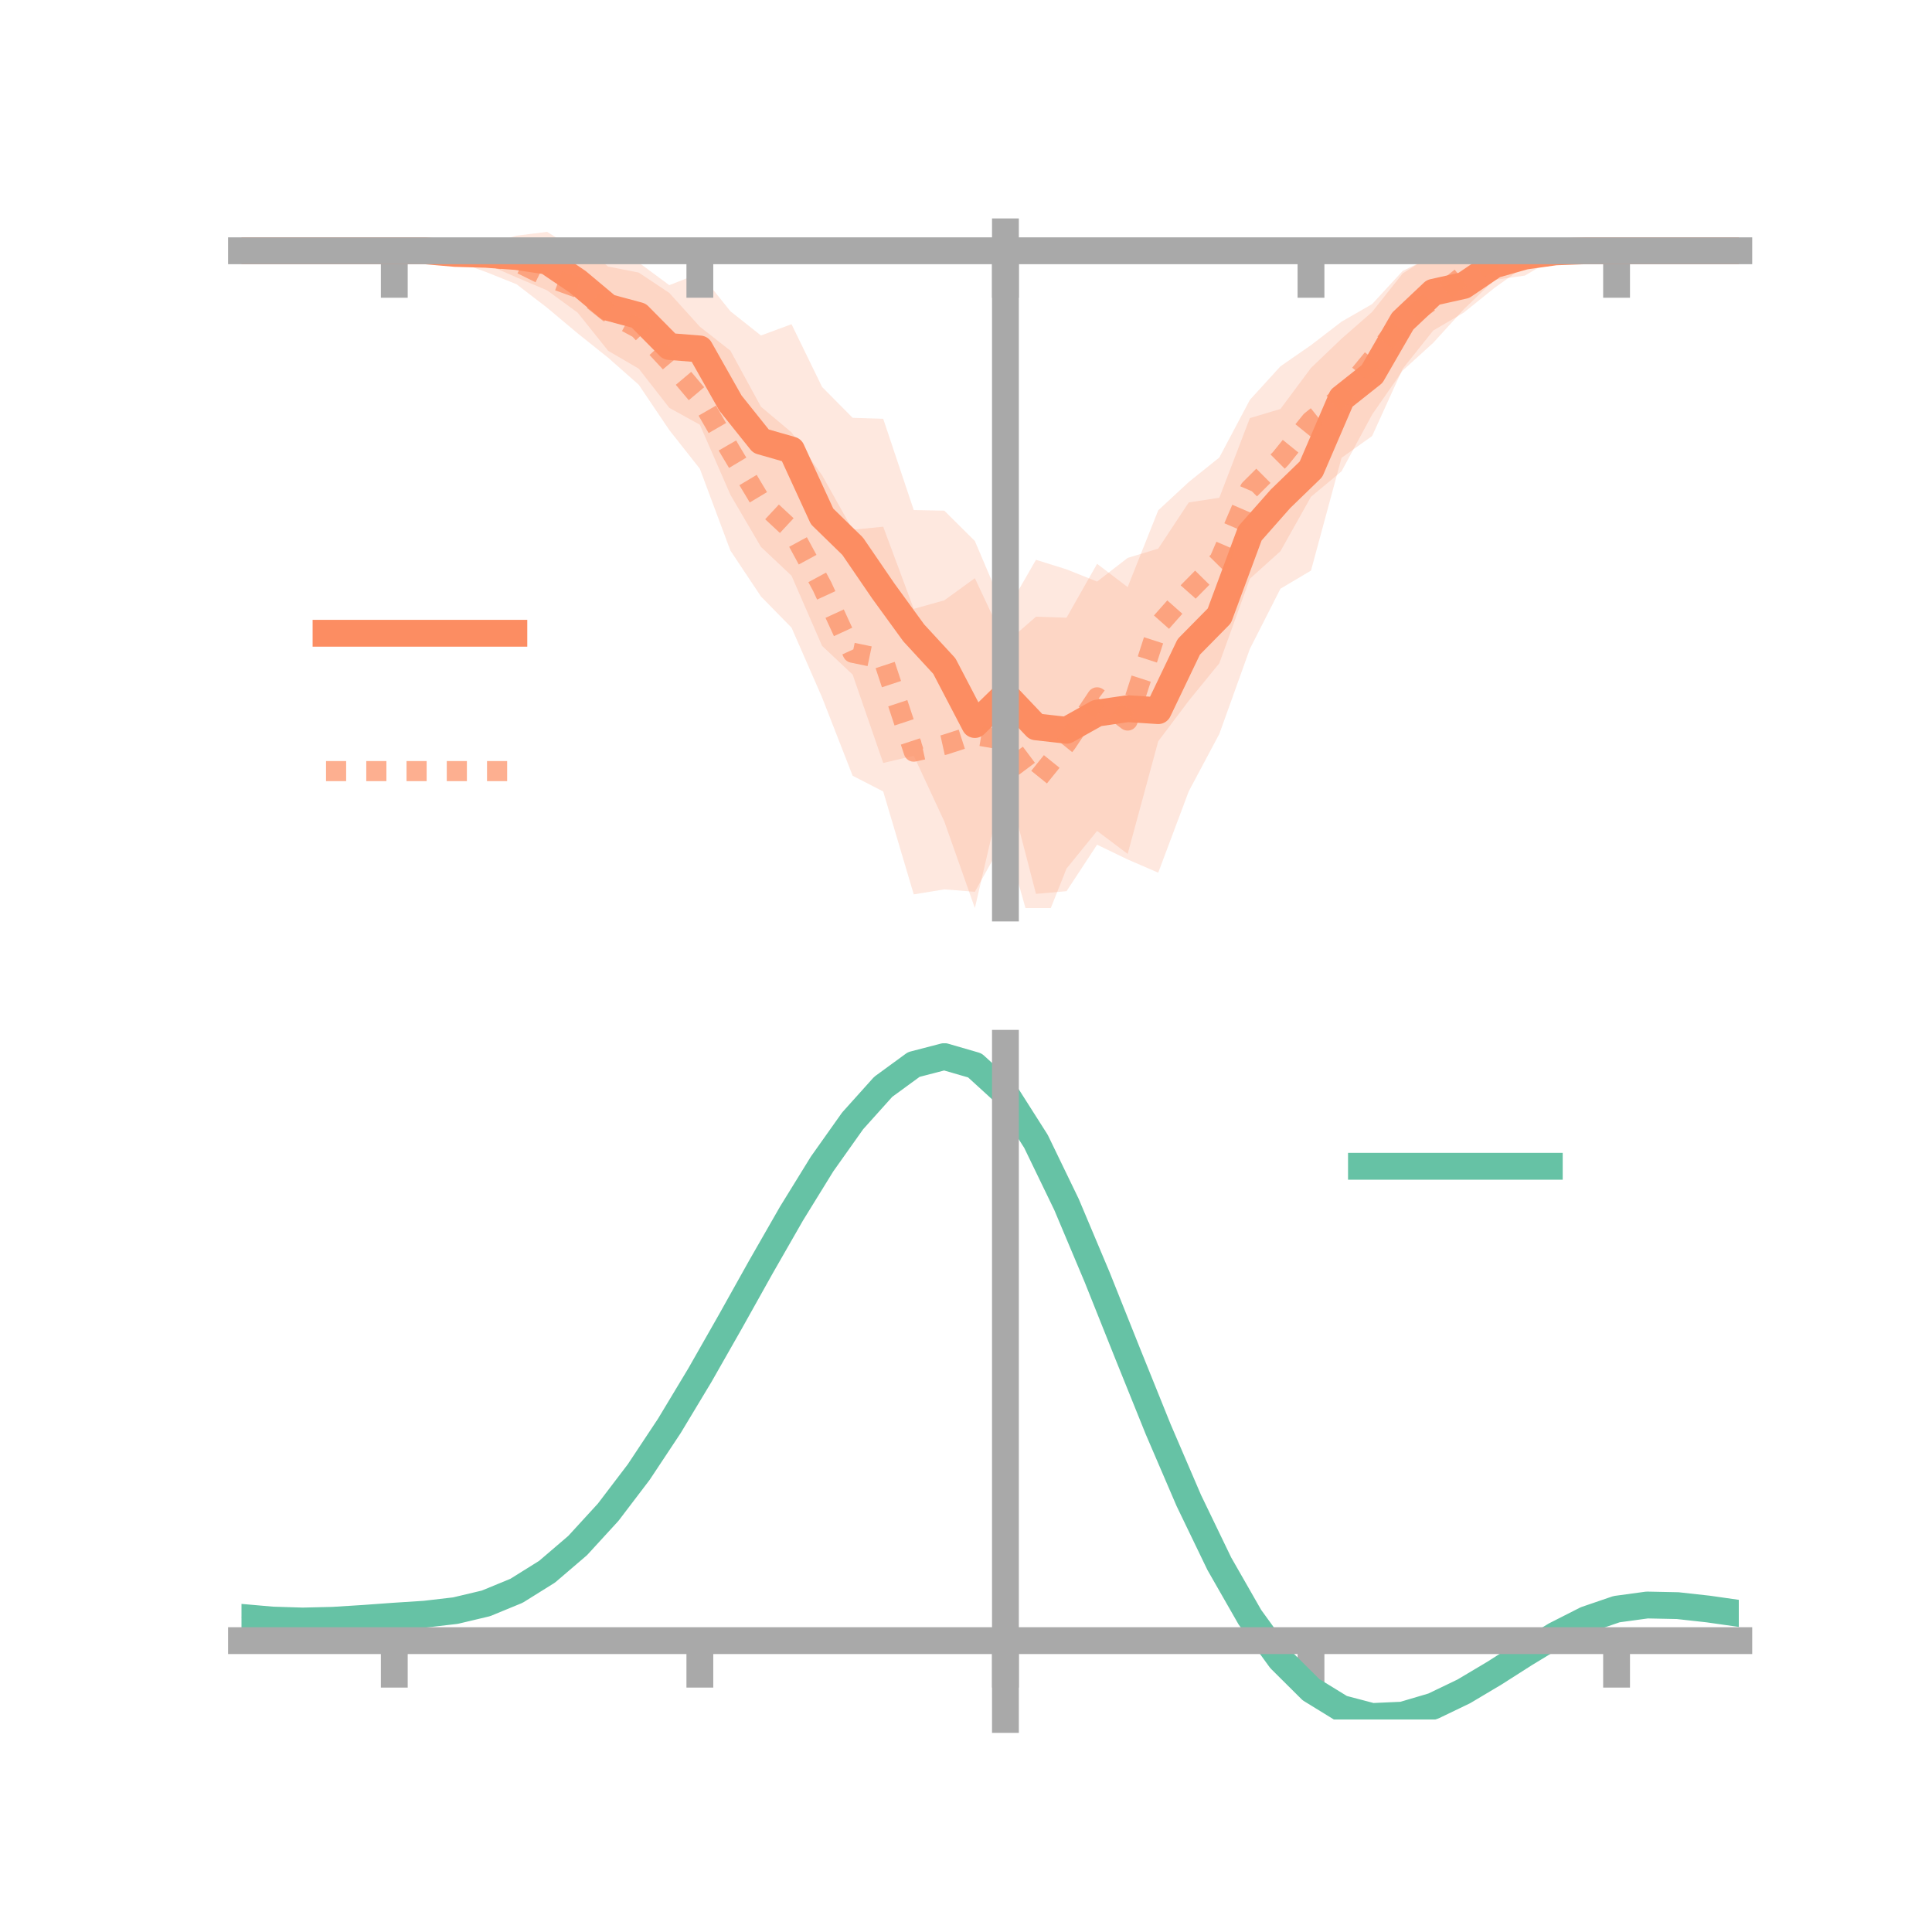 <?xml version="1.0" encoding="utf-8" standalone="no"?>
<!DOCTYPE svg PUBLIC "-//W3C//DTD SVG 1.1//EN"
  "http://www.w3.org/Graphics/SVG/1.1/DTD/svg11.dtd">
<!-- Created with matplotlib (https://matplotlib.org/) -->
<svg height="144pt" version="1.1" viewBox="0 0 144 144" width="144pt" xmlns="http://www.w3.org/2000/svg" xmlns:xlink="http://www.w3.org/1999/xlink">
 <defs>
  <style type="text/css">*{stroke-linecap:butt;stroke-linejoin:round;}</style>
 </defs>
 <g id="figure_1">
  <g id="patch_1">
   <path d="M 0 144 
L 144 144 
L 144 0 
L 0 0 
z
" style="fill:none;"/>
  </g>
  <g id="axes_1">
   <g id="patch_2">
    <path d="M 18 67.68 
L 129.6 67.68 
L 129.6 17.28 
L 18 17.28 
z
" style="fill:none;"/>
   </g>
   <g id="PolyCollection_1">
    <path clip-path="url(#p22ddc36d11)" d="M 18 18.691 
L 18 18.691 
L 20.278 18.691 
L 22.555 18.691 
L 24.833 18.691 
L 27.11 18.691 
L 29.388 18.691 
L 31.665 18.689 
L 33.943 18.225 
L 36.22 18.24 
L 38.498 17.566 
L 40.776 17.28 
L 43.053 18.701 
L 45.331 19.669 
L 47.608 19.571 
L 49.886 21.255 
L 52.163 20.361 
L 54.441 23.201 
L 56.718 25.006 
L 58.996 24.164 
L 61.273 28.841 
L 63.551 31.142 
L 65.829 31.213 
L 68.106 38.017 
L 70.384 38.062 
L 72.661 40.326 
L 74.939 45.686 
L 77.216 41.724 
L 79.494 42.437 
L 81.771 43.347 
L 84.049 41.583 
L 86.327 40.891 
L 88.604 37.448 
L 90.882 37.099 
L 93.159 31.162 
L 95.437 30.483 
L 97.714 27.423 
L 99.992 25.245 
L 102.269 23.251 
L 104.547 20.381 
L 106.824 18.939 
L 109.102 19.254 
L 111.38 18.007 
L 113.657 18.344 
L 115.935 18.515 
L 118.212 18.689 
L 120.49 18.691 
L 122.767 18.691 
L 125.045 18.691 
L 127.322 18.691 
L 129.6 18.691 
L 129.6 18.691 
L 129.6 18.691 
L 127.322 18.691 
L 125.045 18.691 
L 122.767 18.691 
L 120.49 18.691 
L 118.212 18.694 
L 115.935 19.03 
L 113.657 19.835 
L 111.38 21.465 
L 109.102 23.299 
L 106.824 24.636 
L 104.547 27.49 
L 102.269 32.502 
L 99.992 34.12 
L 97.714 42.528 
L 95.437 43.879 
L 93.159 48.362 
L 90.882 54.703 
L 88.604 58.977 
L 86.327 65.045 
L 84.049 64.059 
L 81.771 62.959 
L 79.494 66.423 
L 77.216 66.624 
L 74.939 57.868 
L 72.661 67.68 
L 70.384 61.225 
L 68.106 56.329 
L 65.829 56.869 
L 63.551 50.28 
L 61.273 48.14 
L 58.996 42.911 
L 56.718 40.764 
L 54.441 36.879 
L 52.163 31.656 
L 49.886 30.398 
L 47.608 27.478 
L 45.331 26.149 
L 43.053 23.301 
L 40.776 21.638 
L 38.498 20.674 
L 36.22 19.671 
L 33.943 19.555 
L 31.665 18.694 
L 29.388 18.691 
L 27.11 18.691 
L 24.833 18.691 
L 22.555 18.691 
L 20.278 18.691 
L 18 18.691 
z
" style="fill:#fc8d62;fill-opacity:0.2;"/>
   </g>
   <g id="PolyCollection_2">
    <path clip-path="url(#p22ddc36d11)" d="M 18 18.691 
L 18 18.691 
L 20.278 18.691 
L 22.555 18.691 
L 24.833 18.691 
L 27.11 18.691 
L 29.388 18.691 
L 31.665 18.691 
L 33.943 18.309 
L 36.22 17.942 
L 38.498 17.824 
L 40.776 18.317 
L 43.053 18.052 
L 45.331 19.87 
L 47.608 20.315 
L 49.886 21.833 
L 52.163 24.351 
L 54.441 26.139 
L 56.718 30.316 
L 58.996 32.228 
L 61.273 35.425 
L 63.551 39.481 
L 65.829 39.258 
L 68.106 45.382 
L 70.384 44.744 
L 72.661 43.095 
L 74.939 47.949 
L 77.216 45.966 
L 79.494 46.04 
L 81.771 42.023 
L 84.049 43.76 
L 86.327 38.037 
L 88.604 35.926 
L 90.882 34.099 
L 93.159 29.803 
L 95.437 27.304 
L 97.714 25.726 
L 99.992 23.975 
L 102.269 22.665 
L 104.547 20.195 
L 106.824 19.082 
L 109.102 17.985 
L 111.38 18.016 
L 113.657 17.871 
L 115.935 18.06 
L 118.212 18.649 
L 120.49 18.691 
L 122.767 18.691 
L 125.045 18.691 
L 127.322 18.691 
L 129.6 18.691 
L 129.6 18.691 
L 129.6 18.691 
L 127.322 18.691 
L 125.045 18.691 
L 122.767 18.691 
L 120.49 18.691 
L 118.212 18.754 
L 115.935 19.207 
L 113.657 20.54 
L 111.38 20.863 
L 109.102 23.053 
L 106.824 25.552 
L 104.547 27.621 
L 102.269 30.902 
L 99.992 35.128 
L 97.714 37.026 
L 95.437 41.084 
L 93.159 43.133 
L 90.882 49.436 
L 88.604 52.227 
L 86.327 55.253 
L 84.049 63.646 
L 81.771 61.932 
L 79.494 64.737 
L 77.216 70.452 
L 74.939 62.389 
L 72.661 66.469 
L 70.384 66.289 
L 68.106 66.662 
L 65.829 58.991 
L 63.551 57.82 
L 61.273 51.982 
L 58.996 46.782 
L 56.718 44.457 
L 54.441 41.037 
L 52.163 34.94 
L 49.886 32.054 
L 47.608 28.676 
L 45.331 26.666 
L 43.053 24.844 
L 40.776 22.934 
L 38.498 21.184 
L 36.22 20.272 
L 33.943 19.451 
L 31.665 18.691 
L 29.388 18.691 
L 27.11 18.691 
L 24.833 18.691 
L 22.555 18.691 
L 20.278 18.691 
L 18 18.691 
z
" style="fill:#fc8d62;fill-opacity:0.2;"/>
   </g>
   <g id="matplotlib.axis_1">
    <g id="xtick_1">
     <g id="line2d_1">
      <defs>
       <path d="M 0 0 
L 0 3.5 
" id="md33dfb3e42" style="stroke:#a9a9a9;stroke-width:2;"/>
      </defs>
      <g>
       <use style="fill:#a9a9a9;stroke:#a9a9a9;stroke-width:2;" x="29.388" xlink:href="#md33dfb3e42" y="18.691"/>
      </g>
     </g>
    </g>
    <g id="xtick_2">
     <g id="line2d_2">
      <g>
       <use style="fill:#a9a9a9;stroke:#a9a9a9;stroke-width:2;" x="52.163" xlink:href="#md33dfb3e42" y="18.691"/>
      </g>
     </g>
    </g>
    <g id="xtick_3">
     <g id="line2d_3">
      <g>
       <use style="fill:#a9a9a9;stroke:#a9a9a9;stroke-width:2;" x="74.939" xlink:href="#md33dfb3e42" y="18.691"/>
      </g>
     </g>
    </g>
    <g id="xtick_4">
     <g id="line2d_4">
      <g>
       <use style="fill:#a9a9a9;stroke:#a9a9a9;stroke-width:2;" x="97.714" xlink:href="#md33dfb3e42" y="18.691"/>
      </g>
     </g>
    </g>
    <g id="xtick_5">
     <g id="line2d_5">
      <g>
       <use style="fill:#a9a9a9;stroke:#a9a9a9;stroke-width:2;" x="120.49" xlink:href="#md33dfb3e42" y="18.691"/>
      </g>
     </g>
    </g>
   </g>
   <g id="matplotlib.axis_2"/>
   <g id="line2d_6">
    <path clip-path="url(#p22ddc36d11)" d="M 18 18.691 
L 20.278 18.691 
L 22.555 18.691 
L 24.833 18.691 
L 27.11 18.691 
L 29.388 18.691 
L 31.665 18.691 
L 33.943 18.89 
L 36.22 18.955 
L 38.498 19.12 
L 40.776 19.459 
L 43.053 21.001 
L 45.331 22.909 
L 47.608 23.524 
L 49.886 25.827 
L 52.163 26.009 
L 54.441 30.04 
L 56.718 32.885 
L 58.996 33.537 
L 61.273 38.49 
L 63.551 40.711 
L 65.829 44.041 
L 68.106 47.173 
L 70.384 49.643 
L 72.661 54.003 
L 74.939 51.777 
L 77.216 54.174 
L 79.494 54.43 
L 81.771 53.153 
L 84.049 52.821 
L 86.327 52.968 
L 88.604 48.212 
L 90.882 45.901 
L 93.159 39.762 
L 95.437 37.181 
L 97.714 34.975 
L 99.992 29.682 
L 102.269 27.877 
L 104.547 23.936 
L 106.824 21.787 
L 109.102 21.277 
L 111.38 19.736 
L 113.657 19.09 
L 115.935 18.773 
L 118.212 18.691 
L 120.49 18.691 
L 122.767 18.691 
L 125.045 18.691 
L 127.322 18.691 
L 129.6 18.691 
" style="fill:none;stroke:#fc8d62;stroke-linecap:square;stroke-width:2;"/>
   </g>
   <g id="line2d_7">
    <path clip-path="url(#p22ddc36d11)" d="M 18 18.691 
L 20.278 18.691 
L 22.555 18.691 
L 24.833 18.691 
L 27.11 18.691 
L 29.388 18.691 
L 31.665 18.691 
L 33.943 18.88 
L 36.22 19.107 
L 38.498 19.504 
L 40.776 20.625 
L 43.053 21.448 
L 45.331 23.268 
L 47.608 24.495 
L 49.886 26.943 
L 52.163 29.645 
L 54.441 33.588 
L 56.718 37.386 
L 58.996 39.505 
L 61.273 43.703 
L 63.551 48.65 
L 65.829 49.124 
L 68.106 56.022 
L 70.384 55.517 
L 72.661 54.782 
L 74.939 55.169 
L 77.216 58.209 
L 79.494 55.389 
L 81.771 51.977 
L 84.049 53.703 
L 86.327 46.645 
L 88.604 44.076 
L 90.882 41.768 
L 93.159 36.468 
L 95.437 34.194 
L 97.714 31.376 
L 99.992 29.552 
L 102.269 26.783 
L 104.547 23.908 
L 106.824 22.317 
L 109.102 20.519 
L 111.38 19.44 
L 113.657 19.206 
L 115.935 18.633 
L 118.212 18.701 
L 120.49 18.691 
L 122.767 18.691 
L 125.045 18.691 
L 127.322 18.691 
L 129.6 18.691 
" style="fill:none;stroke:#fc8d62;stroke-dasharray:1.5,1.5;stroke-dashoffset:0;stroke-opacity:0.7;stroke-width:1.5;"/>
   </g>
   <g id="patch_3">
    <path d="M 74.939 67.68 
L 74.939 17.28 
" style="fill:none;stroke:#a9a9a9;stroke-linecap:square;stroke-linejoin:miter;stroke-width:2;"/>
   </g>
   <g id="patch_4">
    <path d="M 129.6 67.68 
L 129.6 17.28 
" style="fill:none;"/>
   </g>
   <g id="patch_5">
    <path d="M 18 18.691 
L 129.6 18.691 
" style="fill:none;stroke:#a9a9a9;stroke-linecap:square;stroke-linejoin:miter;stroke-width:2;"/>
   </g>
   <g id="patch_6">
    <path d="M 18 17.28 
L 129.6 17.28 
" style="fill:none;"/>
   </g>
   <g id="legend_1">
    <g id="line2d_8">
     <path d="M 24.3 47.2 
L 38.3 47.2 
" style="fill:none;stroke:#fc8d62;stroke-linecap:square;stroke-width:2;"/>
    </g>
    <g id="line2d_9"/>
    <g id="text_1">
     <!--   -->
     <g transform="translate(43.9 49.65)scale(0.07 -0.07)">
      <defs>
       <path id="DejaVuSans-32"/>
      </defs>
      <use xlink:href="#DejaVuSans-32"/>
     </g>
    </g>
    <g id="line2d_10">
     <path d="M 24.3 57.474 
L 38.3 57.474 
" style="fill:none;stroke:#fc8d62;stroke-dasharray:1.5,1.5;stroke-dashoffset:0;stroke-opacity:0.7;stroke-width:1.5;"/>
    </g>
    <g id="line2d_11"/>
    <g id="text_2">
     <!--   -->
     <g transform="translate(43.9 59.924)scale(0.07 -0.07)">
      <use xlink:href="#DejaVuSans-32"/>
     </g>
    </g>
   </g>
  </g>
  <g id="axes_2">
   <g id="patch_7">
    <path d="M 18 128.16 
L 129.6 128.16 
L 129.6 77.76 
L 18 77.76 
z
" style="fill:none;"/>
   </g>
   <g id="PolyCollection_3">
    <path clip-path="url(#p218ec49f08)" d="M 18 120.591 
L 18 120.507 
L 20.278 120.717 
L 22.555 120.791 
L 24.833 120.731 
L 27.11 120.578 
L 29.388 120.405 
L 31.665 120.253 
L 33.943 119.983 
L 36.22 119.436 
L 38.498 118.485 
L 40.776 117.04 
L 43.053 115.049 
L 45.331 112.505 
L 47.608 109.438 
L 49.886 105.917 
L 52.163 102.041 
L 54.441 97.94 
L 56.718 93.769 
L 58.996 89.701 
L 61.273 85.927 
L 63.551 82.645 
L 65.829 80.057 
L 68.106 78.363 
L 70.384 77.76 
L 72.661 78.432 
L 74.939 80.546 
L 77.216 84.181 
L 79.494 88.96 
L 81.771 94.449 
L 84.049 100.242 
L 86.327 105.982 
L 88.604 111.371 
L 90.882 116.174 
L 93.159 120.222 
L 95.437 123.41 
L 97.714 125.7 
L 99.992 127.111 
L 102.269 127.714 
L 104.547 127.618 
L 106.824 126.957 
L 109.102 125.88 
L 111.38 124.549 
L 113.657 123.125 
L 115.935 121.767 
L 118.212 120.627 
L 120.49 119.854 
L 122.767 119.547 
L 125.045 119.6 
L 127.322 119.86 
L 129.6 120.197 
L 129.6 120.307 
L 129.6 120.307 
L 127.322 119.993 
L 125.045 119.751 
L 122.767 119.708 
L 120.49 120.021 
L 118.212 120.808 
L 115.935 121.982 
L 113.657 123.391 
L 111.38 124.871 
L 109.102 126.252 
L 106.824 127.367 
L 104.547 128.052 
L 102.269 128.16 
L 99.992 127.566 
L 97.714 126.178 
L 95.437 123.942 
L 93.159 120.849 
L 90.882 116.935 
L 88.604 112.296 
L 86.327 107.088 
L 84.049 101.534 
L 81.771 95.923 
L 79.494 90.599 
L 77.216 85.961 
L 74.939 82.434 
L 72.661 80.388 
L 70.384 79.74 
L 68.106 80.324 
L 65.829 81.954 
L 63.551 84.441 
L 61.273 87.587 
L 58.996 91.197 
L 56.718 95.081 
L 54.441 99.057 
L 52.163 102.962 
L 49.886 106.649 
L 47.608 109.998 
L 45.331 112.916 
L 43.053 115.344 
L 40.776 117.253 
L 38.498 118.65 
L 36.22 119.577 
L 33.943 120.111 
L 31.665 120.372 
L 29.388 120.513 
L 27.11 120.67 
L 24.833 120.804 
L 22.555 120.851 
L 20.278 120.781 
L 18 120.591 
z
" style="fill:#66c2a5;fill-opacity:0.2;"/>
   </g>
   <g id="matplotlib.axis_3">
    <g id="xtick_6">
     <g id="line2d_12">
      <g>
       <use style="fill:#a9a9a9;stroke:#a9a9a9;stroke-width:2;" x="29.388" xlink:href="#md33dfb3e42" y="122.283"/>
      </g>
     </g>
    </g>
    <g id="xtick_7">
     <g id="line2d_13">
      <g>
       <use style="fill:#a9a9a9;stroke:#a9a9a9;stroke-width:2;" x="52.163" xlink:href="#md33dfb3e42" y="122.283"/>
      </g>
     </g>
    </g>
    <g id="xtick_8">
     <g id="line2d_14">
      <g>
       <use style="fill:#a9a9a9;stroke:#a9a9a9;stroke-width:2;" x="74.939" xlink:href="#md33dfb3e42" y="122.283"/>
      </g>
     </g>
    </g>
    <g id="xtick_9">
     <g id="line2d_15">
      <g>
       <use style="fill:#a9a9a9;stroke:#a9a9a9;stroke-width:2;" x="97.714" xlink:href="#md33dfb3e42" y="122.283"/>
      </g>
     </g>
    </g>
    <g id="xtick_10">
     <g id="line2d_16">
      <g>
       <use style="fill:#a9a9a9;stroke:#a9a9a9;stroke-width:2;" x="120.49" xlink:href="#md33dfb3e42" y="122.283"/>
      </g>
     </g>
    </g>
   </g>
   <g id="matplotlib.axis_4"/>
   <g id="line2d_17">
    <path clip-path="url(#p218ec49f08)" d="M 18 120.549 
L 20.278 120.749 
L 22.555 120.821 
L 24.833 120.767 
L 27.11 120.624 
L 29.388 120.459 
L 31.665 120.312 
L 33.943 120.047 
L 36.22 119.506 
L 38.498 118.568 
L 40.776 117.146 
L 43.053 115.197 
L 45.331 112.711 
L 47.608 109.718 
L 49.886 106.283 
L 52.163 102.501 
L 54.441 98.499 
L 56.718 94.425 
L 58.996 90.449 
L 61.273 86.757 
L 63.551 83.543 
L 65.829 81.006 
L 68.106 79.343 
L 70.384 78.75 
L 72.661 79.41 
L 74.939 81.49 
L 77.216 85.071 
L 79.494 89.78 
L 81.771 95.186 
L 84.049 100.888 
L 86.327 106.535 
L 88.604 111.834 
L 90.882 116.555 
L 93.159 120.535 
L 95.437 123.676 
L 97.714 125.939 
L 99.992 127.339 
L 102.269 127.937 
L 104.547 127.835 
L 106.824 127.162 
L 109.102 126.066 
L 111.38 124.71 
L 113.657 123.258 
L 115.935 121.874 
L 118.212 120.717 
L 120.49 119.938 
L 122.767 119.628 
L 125.045 119.675 
L 127.322 119.927 
L 129.6 120.252 
" style="fill:none;stroke:#66c2a5;stroke-linecap:square;stroke-width:2;"/>
   </g>
   <g id="patch_8">
    <path d="M 74.939 128.16 
L 74.939 77.76 
" style="fill:none;stroke:#a9a9a9;stroke-linecap:square;stroke-linejoin:miter;stroke-width:2;"/>
   </g>
   <g id="patch_9">
    <path d="M 129.6 128.16 
L 129.6 77.76 
" style="fill:none;"/>
   </g>
   <g id="patch_10">
    <path d="M 18 122.283 
L 129.6 122.283 
" style="fill:none;stroke:#a9a9a9;stroke-linecap:square;stroke-linejoin:miter;stroke-width:2;"/>
   </g>
   <g id="patch_11">
    <path d="M 18 77.76 
L 129.6 77.76 
" style="fill:none;"/>
   </g>
   <g id="legend_2">
    <g id="line2d_18">
     <path d="M 101.475 86.929 
L 115.475 86.929 
" style="fill:none;stroke:#66c2a5;stroke-linecap:square;stroke-width:2;"/>
    </g>
    <g id="line2d_19"/>
    <g id="text_3">
     <!--   -->
     <g transform="translate(121.075 89.379)scale(0.07 -0.07)">
      <use xlink:href="#DejaVuSans-32"/>
     </g>
    </g>
   </g>
  </g>
 </g>
 <defs>
  <clipPath id="p22ddc36d11">
   <rect height="50.4" width="111.6" x="18" y="17.28"/>
  </clipPath>
  <clipPath id="p218ec49f08">
   <rect height="50.4" width="111.6" x="18" y="77.76"/>
  </clipPath>
 </defs>
</svg>
